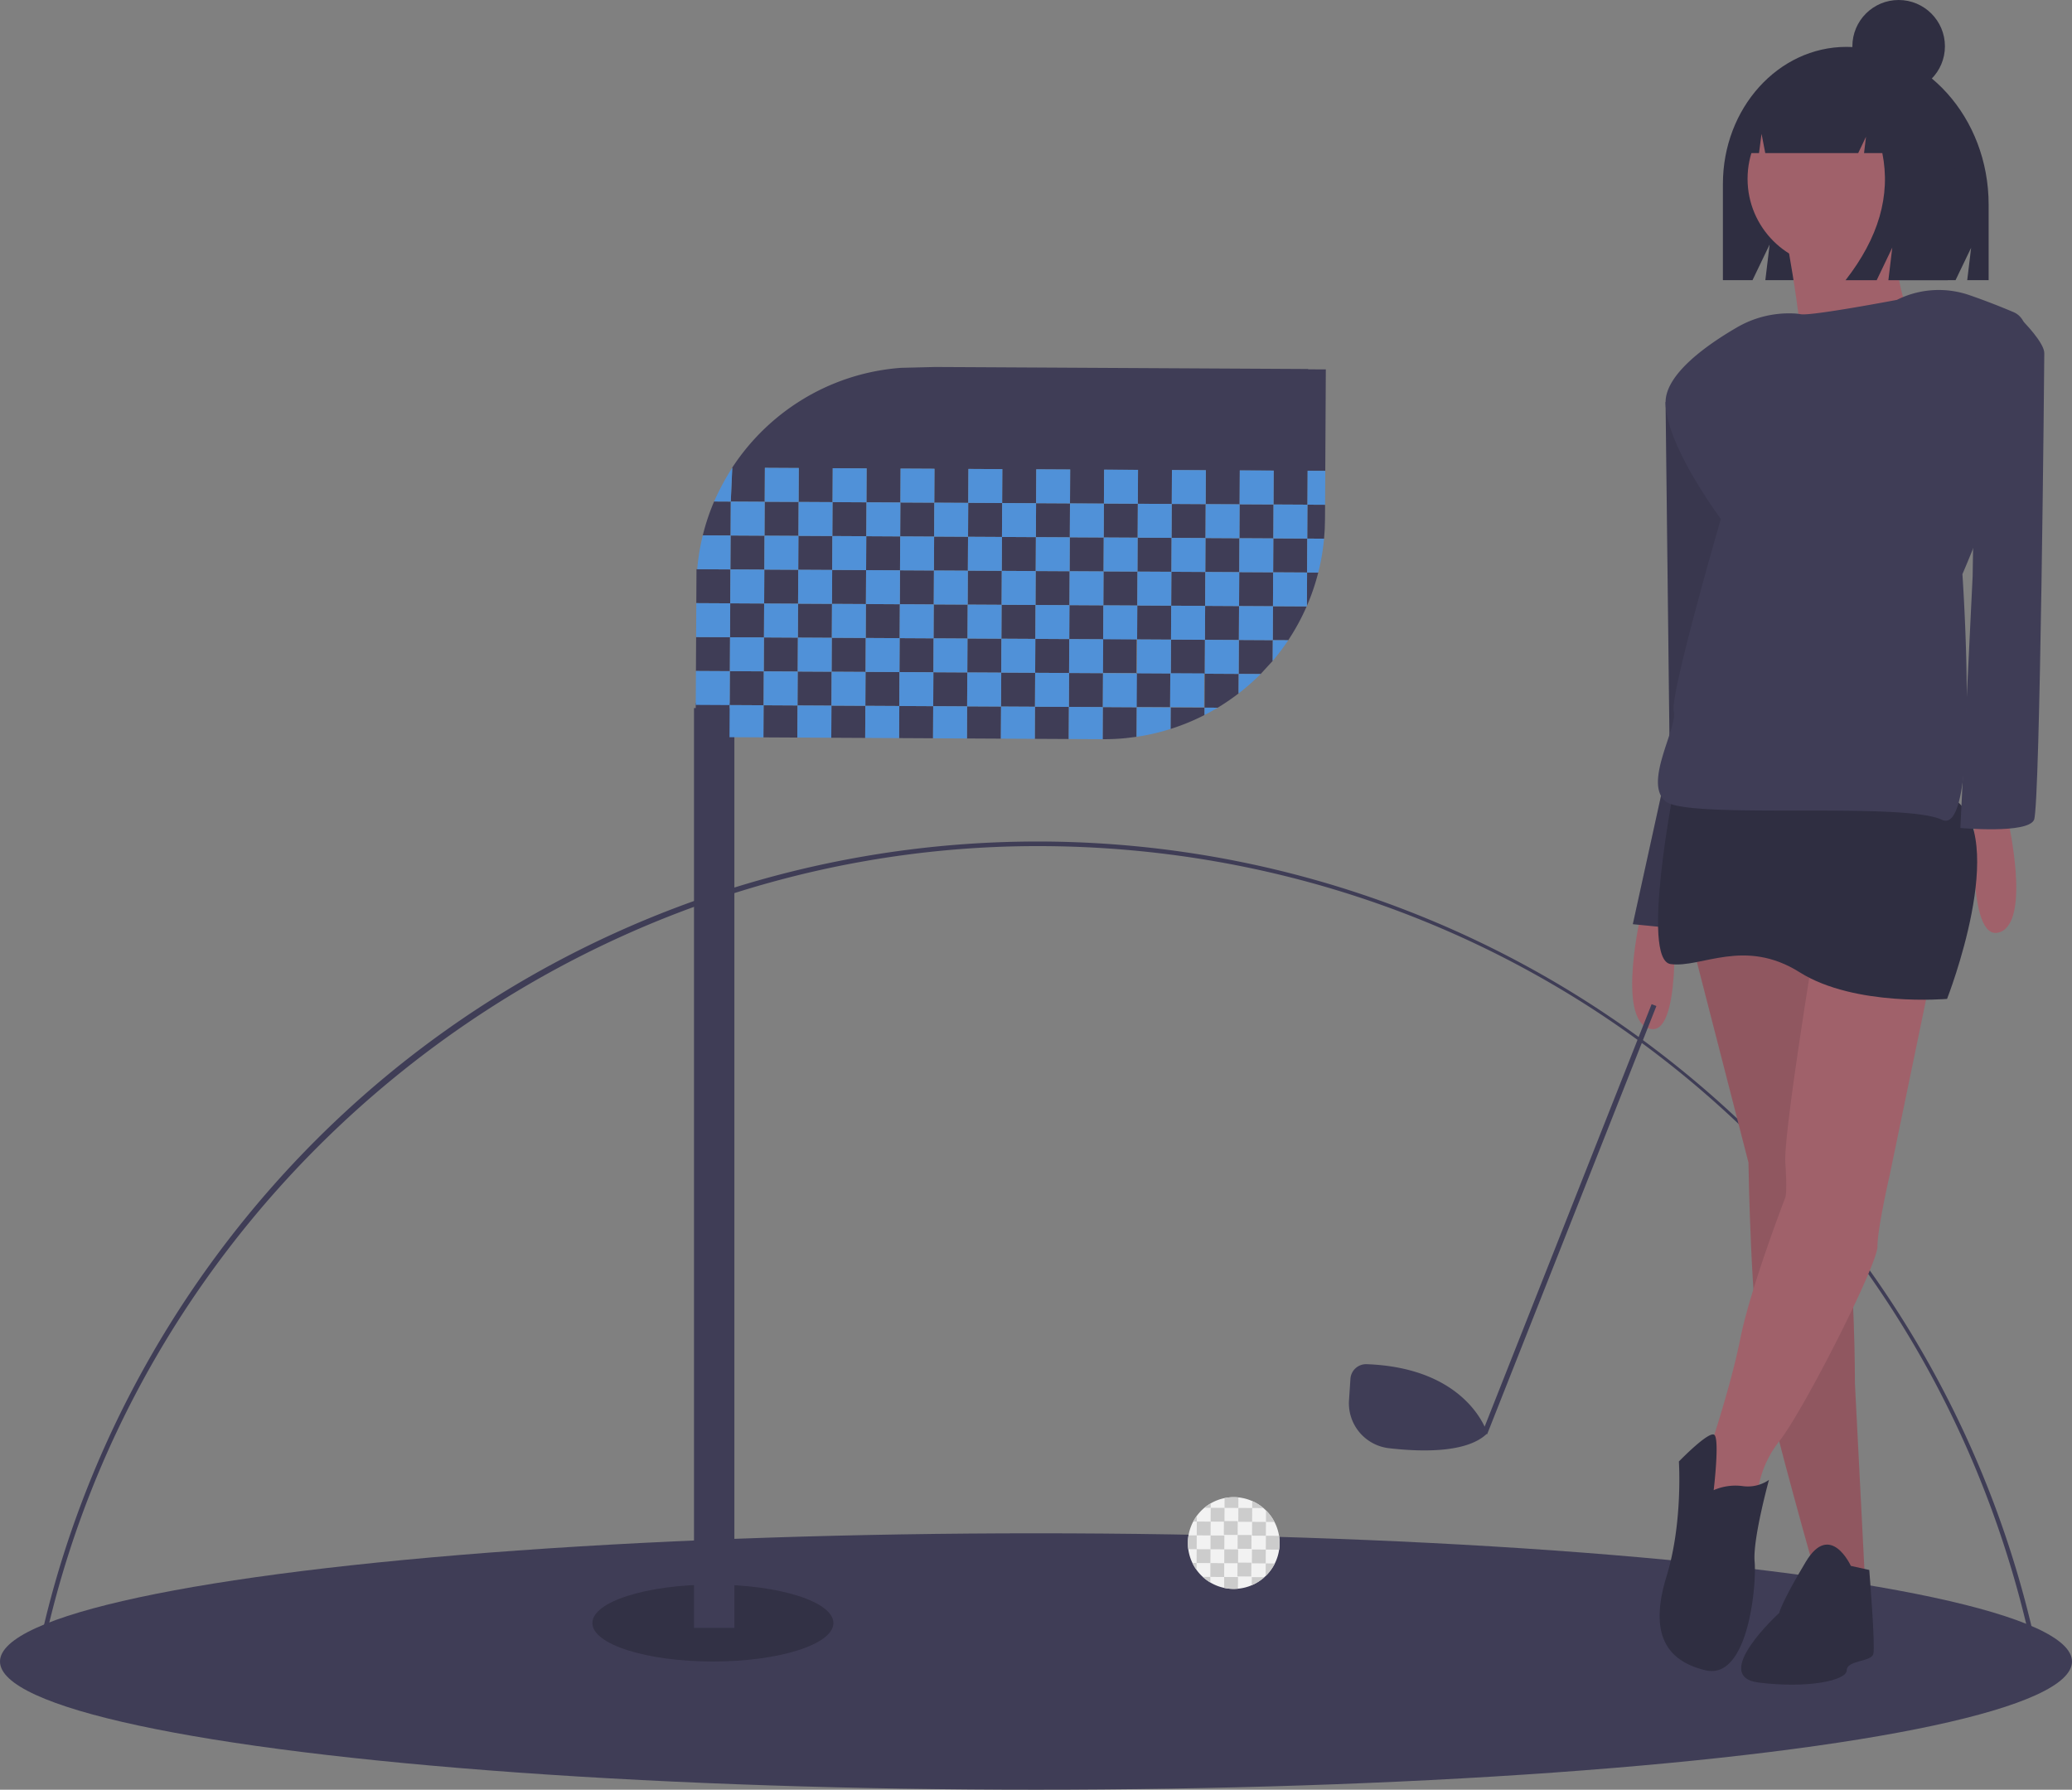 <svg xmlns="http://www.w3.org/2000/svg" data-name="Layer 1" width="926.074" height="800" viewBox="0 0 926.074 800" xmlns:xlink="http://www.w3.org/1999/xlink"><rect x="0" y="0" width="926.074" height="800" fill="#808080" stroke="none"/><title>golf</title><path d="M157.307,782.541l-2.006-.452c22.37-99.481,78.587-189.818,158.295-254.372a456.645,456.645,0,0,1,732.249,253.158l-2.004.456C996.488,573.416,814.267,428.206,600.711,428.206,389.954,428.206,203.475,577.225,157.307,782.541Z" transform="translate(-136.963 -50)" fill="#3f3d56"/><ellipse cx="463.037" cy="742.693" rx="463.037" ry="57.307" fill="#3f3d56"/><path d="M708.883,739.738a20.438,20.438,0,0,1-.213,2.95,20.202,20.202,0,0,1-1.921,6.165,20.536,20.536,0,0,1-4.104,5.607c-.19.186-.387.368-.588.547a20.334,20.334,0,0,1-11.803,5.144c-.615.057-1.241.087-1.872.087a20.492,20.492,0,0,1-20.322-17.771,20.865,20.865,0,0,1-.178-2.73,20.638,20.638,0,0,1,.289-3.447,20.285,20.285,0,0,1,2.107-6.169,19.217,19.217,0,0,1,1.613-2.559,20.463,20.463,0,0,1,16.492-8.326,20.045,20.045,0,0,1,2.092.106,20.251,20.251,0,0,1,6.169,1.629,20.49,20.49,0,0,1,5.004,3.136c.399.338.782.691,1.154,1.059a20.353,20.353,0,0,1,3.789,5.148,20.105,20.105,0,0,1,2.039,6.192A20.576,20.576,0,0,1,708.883,739.738Z" transform="translate(-136.963 -50)" fill="#f2f2f2"/><rect x="696.576" y="730.279" width="6.179" height="6.179" transform="translate(-174.417 1379.081) rotate(-89.692)" fill="#ccc"/><path d="M708.883,739.738a20.438,20.438,0,0,1-.213,2.95l-5.964-.034.034-6.181,5.888.034A20.576,20.576,0,0,1,708.883,739.738Z" transform="translate(-136.963 -50)" fill="#ccc"/><path d="M706.749,748.854a20.536,20.536,0,0,1-4.104,5.607l.027-5.626Z" transform="translate(-136.963 -50)" fill="#ccc"/><path d="M678.101,721.998l-.011,1.986-2.806-.015A20.466,20.466,0,0,1,678.101,721.998Z" transform="translate(-136.963 -50)" fill="#ccc"/><path d="M690.474,719.344l-.027,4.708-6.181-.034.023-4.37a20.472,20.472,0,0,1,4.093-.41A20.045,20.045,0,0,1,690.474,719.344Z" transform="translate(-136.963 -50)" fill="#ccc"/><path d="M701.646,724.108l-5.019-.027.015-3.109A20.49,20.49,0,0,1,701.646,724.108Z" transform="translate(-136.963 -50)" fill="#ccc"/><path d="M671.89,727.563l-.015,2.566-1.598-.008A19.217,19.217,0,0,1,671.89,727.563Z" transform="translate(-136.963 -50)" fill="#ccc"/><rect x="678.072" y="724" width="6.179" height="6.179" transform="translate(-186.543 1354.332) rotate(-89.692)" fill="#ccc"/><rect x="690.43" y="724.066" width="6.179" height="6.179" transform="translate(-174.317 1366.756) rotate(-89.692)" fill="#ccc"/><path d="M706.589,730.316l-3.815-.019.027-5.129A20.353,20.353,0,0,1,706.589,730.316Z" transform="translate(-136.963 -50)" fill="#ccc"/><rect x="671.86" y="730.146" width="6.179" height="6.179" transform="translate(-198.868 1354.232) rotate(-89.692)" fill="#ccc"/><rect x="684.218" y="730.212" width="6.179" height="6.179" transform="matrix(0.005, -1, 1, 0.005, -186.642, 1366.657)" fill="#ccc"/><rect x="678.006" y="736.358" width="6.179" height="6.179" transform="translate(-198.967 1366.557) rotate(-89.692)" fill="#ccc"/><rect x="690.364" y="736.425" width="6.179" height="6.179" transform="matrix(0.005, -1, 1, 0.005, -186.742, 1378.982)" fill="#ccc"/><path d="M671.844,736.31l-.034,6.177-3.751-.019a20.865,20.865,0,0,1-.178-2.73,20.638,20.638,0,0,1,.289-3.447Z" transform="translate(-136.963 -50)" fill="#ccc"/><rect x="671.793" y="742.504" width="6.179" height="6.179" transform="translate(-211.292 1366.458) rotate(-89.692)" fill="#ccc"/><rect x="684.152" y="742.571" width="6.179" height="6.179" transform="translate(-199.067 1378.882) rotate(-89.692)" fill="#ccc"/><rect x="696.51" y="742.637" width="6.179" height="6.179" transform="translate(-186.841 1391.307) rotate(-89.692)" fill="#ccc"/><path d="M671.776,748.668l-.015,3.071a20.19,20.19,0,0,1-1.845-3.083Z" transform="translate(-136.963 -50)" fill="#ccc"/><rect x="677.939" y="748.717" width="6.179" height="6.179" transform="translate(-211.392 1378.783) rotate(-89.692)" fill="#ccc"/><rect x="690.298" y="748.783" width="6.179" height="6.179" transform="matrix(0.005, -1, 1, 0.005, -199.166, 1391.207)" fill="#ccc"/><path d="M677.923,754.879l-.015,2.487a20.542,20.542,0,0,1-3.364-2.506Z" transform="translate(-136.963 -50)" fill="#ccc"/><path d="M690.28,754.947l-.027,5.205c-.615.057-1.241.087-1.872.087a20.35,20.35,0,0,1-4.305-.456l.027-4.871Z" transform="translate(-136.963 -50)" fill="#ccc"/><path d="M702.057,755.008a20.49,20.49,0,0,1-5.615,3.588l.019-3.618Z" transform="translate(-136.963 -50)" fill="#ccc"/><path d="M893.74,473.629,918.444,569.7s.915,67.707,6.405,94.241,23.789,90.582,23.789,90.582l21.959,3.66L966.022,668.516s0-53.983-4.575-65.877S947.723,469.054,947.723,469.054Z" transform="translate(-136.963 -50)" fill="#a0616a"/><path d="M893.74,473.629,918.444,569.7s.915,67.707,6.405,94.241,23.789,90.582,23.789,90.582l21.959,3.66L966.022,668.516s0-53.983-4.575-65.877S947.723,469.054,947.723,469.054Z" transform="translate(-136.963 -50)" opacity="0.1"/><path d="M962.231,70.956h-0c-30.498,0-55.222,27.438-55.222,61.285v43.002h13.226l7.657-15.933-1.914,15.933h85.009l6.961-14.484-1.74,14.484h9.571V141.479C1025.778,102.53,997.327,70.956,962.231,70.956Z" transform="translate(-136.963 -50)" fill="#2f2e41"/><path d="M870.408,458.532s-10.98,46.663,3.66,51.238,10.98-51.238,10.98-51.238Z" transform="translate(-136.963 -50)" fill="#a0616a"/><polygon points="751.745 171.556 744.425 179.791 746.255 338.08 729.786 413.107 766.384 416.767 784.683 265.797 779.194 188.94 751.745 171.556" fill="#3f3d56"/><polygon points="751.745 171.556 744.425 179.791 746.255 338.08 729.786 413.107 766.384 416.767 784.683 265.797 779.194 188.94 751.745 171.556" opacity="0.1"/><circle cx="820.382" cy="79.922" r="39.313" fill="#a0616a"/><path d="M934.806,153.51s11.532,59.755,6.29,66.045,55.562-11.532,55.562-11.532-19.918-40.885-9.435-63.949Z" transform="translate(-136.963 -50)" fill="#a0616a"/><path d="M1034.187,415.529s10.98,46.663-3.66,51.238-10.98-51.238-10.98-51.238Z" transform="translate(-136.963 -50)" fill="#a0616a"/><path d="M949.553,462.649s-15.554,93.326-14.639,107.051,0,15.554,0,15.554-15.554,40.258-20.129,63.133-14.639,52.153-14.639,52.153-11.895,26.534-1.83,26.534,23.789-3.66,23.789-3.66a46.726,46.726,0,0,1,10.065-29.129c10.98-13.874,43.918-78.837,43.918-87.071S981.576,575.19,981.576,575.19l21.044-101.561Z" transform="translate(-136.963 -50)" fill="#a0616a"/><path d="M885.505,400.432s-15.554,78.687-1.83,80.517,32.939-11.895,57.643,3.66,65.877,11.895,65.877,11.895,28.364-72.282,2.745-89.667S885.505,400.432,885.505,400.432Z" transform="translate(-136.963 -50)" fill="#2f2e41"/><path d="M902.889,716.095a24.372,24.372,0,0,1,12.81-1.83,16.709,16.709,0,0,0,11.895-2.745s-7.32,26.534-6.405,36.599-2.745,53.068-21.959,48.493-24.704-18.299-17.384-42.088,5.49-51.238,5.49-51.238,13.353-13.793,15.826-11.929S902.889,716.095,902.889,716.095Z" transform="translate(-136.963 -50)" fill="#2f2e41"/><path d="M964.192,749.948s-9.15-20.129-20.129-1.83-11.895,22.874-11.895,22.874-31.109,28.364-9.15,31.109,39.343-.915,39.343-5.49,10.98-3.66,11.895-7.32-1.83-37.514-1.83-37.514Z" transform="translate(-136.963 -50)" fill="#2f2e41"/><path d="M984.779,184.042h0s-38.429,7.32-43.003,6.405a22.711,22.711,0,0,0-3.119-.331,46.24,46.24,0,0,0-25.539,6.334c-12.741,7.401-31.73,20.573-31.73,33.341,0,19.214,24.704,52.153,24.704,52.153s-22.874,78.687-21.044,86.007-13.724,32.024-3.66,40.258,106.136,0,123.52,8.235,9.15-109.796,9.15-109.796,46.663-107.051,22.874-117.116c-7.698-3.257-14.342-5.747-19.808-7.626A41.872,41.872,0,0,0,984.779,184.042Z" transform="translate(-136.963 -50)" fill="#3f3d56"/><path d="M1020.462,190.447l20.994,3.469s9.199,9.34,9.199,13.915-1.83,202.207-4.575,208.612-32.939,3.66-32.939,3.66l5.49-112.541Z" transform="translate(-136.963 -50)" fill="#3f3d56"/><path d="M977.93,87.838C972.385,80.699,964.207,76.177,955.078,76.177H953.994c-20.904,0-37.849,18.915-37.849,42.249v0h7.004l1.131-8.61,1.659,8.61h41.542l3.48-7.284-.87,7.284h8.172q5.72,28.409-16.438,56.818h13.922l6.961-14.569-1.74,14.569h26.538l5.221-33.508C1012.726,116.641,998.146,95.362,977.93,87.838Z" transform="translate(-136.963 -50)" fill="#2f2e41"/><circle cx="848.597" cy="20.683" r="20.683" fill="#2f2e41"/><ellipse cx="318.625" cy="725.501" rx="53.868" ry="17.192" opacity="0.2"/><rect x="310.184" y="316.501" width="18.045" height="411.171" fill="#3f3d56"/><path d="M721.647,215.084l.001-.139-15.161-.082-15.161-.082-15.161-.082-15.161-.082-15.161-.082-15.161-.082-15.161-.082-15.161-.082-15.161-.082-15.161-.082L554.874,214.048l-15.164.37a98.626,98.626,0,0,0-15.147,2.302c-.009.003-.018.003-.027.006-.046.009-.088.021-.134.033q-1.466.342-2.915.73c-.064.015-.131.033-.194.054a97.061,97.061,0,0,0-9.648,3.141q-1.153.444-2.297.916a98.015,98.015,0,0,0-13.172,6.637c-.356.213-.709.43-1.062.652l-.971.607a98.891,98.891,0,0,0-15.226,11.896q-1.321,1.253-2.591,2.557a99.175,99.175,0,0,0-12.104,15.097l-.642,15.158,15.161.082.082-15.161,15.161.082-.082,15.161,15.161.082.082-15.161,15.161.082-.082,15.161,15.161.082.082-15.161,15.161.082-.082,15.161,15.161.082.082-15.161,15.161.082-.082,15.161,15.161.082.082-15.161,15.161.082-.082,15.161,15.161.082.082-15.161,15.161.082-.082,15.161,15.161.082.082-15.161,15.161.082-.082,15.161,15.161.082.082-15.161,15.161.082L706.16,275.508l15.161.082.082-15.161,7.884.042.082-15.161.082-15.161.081-15.022Z" transform="translate(-136.963 -50)" fill="#3f3d56"/><path d="M456.133,274.164A98.034,98.034,0,0,0,451.07,289.298l12.429.067.082-15.161Z" transform="translate(-136.963 -50)" fill="#3f3d56"/><rect x="478.701" y="274.326" width="15.161" height="15.161" transform="translate(64.802 716.665) rotate(-89.692)" fill="#3f3d56"/><rect x="509.023" y="274.489" width="15.161" height="15.161" transform="translate(94.798 747.15) rotate(-89.692)" fill="#3f3d56"/><rect x="539.346" y="274.652" width="15.161" height="15.161" transform="translate(124.794 777.634) rotate(-89.692)" fill="#3f3d56"/><rect x="569.668" y="274.815" width="15.161" height="15.161" transform="translate(154.791 808.118) rotate(-89.692)" fill="#3f3d56"/><rect x="599.991" y="274.978" width="15.161" height="15.161" transform="translate(184.787 838.602) rotate(-89.692)" fill="#3f3d56"/><rect x="630.313" y="275.141" width="15.161" height="15.161" transform="translate(214.783 869.086) rotate(-89.692)" fill="#3f3d56"/><rect x="660.636" y="275.304" width="15.161" height="15.161" transform="translate(244.78 899.57) rotate(-89.692)" fill="#3f3d56"/><rect x="690.958" y="275.467" width="15.161" height="15.161" transform="translate(274.776 930.054) rotate(-89.692)" fill="#3f3d56"/><path d="M728.748,290.791q.396-4.292.423-8.688l.035-6.471-7.884-.042-.082,15.161Z" transform="translate(-136.963 -50)" fill="#3f3d56"/><rect x="463.458" y="289.406" width="15.161" height="15.161" transform="translate(34.562 716.422) rotate(-89.692)" fill="#3f3d56"/><rect x="493.781" y="289.569" width="15.161" height="15.161" transform="translate(64.558 746.906) rotate(-89.692)" fill="#3f3d56"/><rect x="524.103" y="289.732" width="15.161" height="15.161" transform="translate(94.554 777.39) rotate(-89.692)" fill="#3f3d56"/><rect x="554.426" y="289.895" width="15.161" height="15.161" transform="translate(124.551 807.874) rotate(-89.692)" fill="#3f3d56"/><rect x="584.748" y="290.058" width="15.161" height="15.161" transform="translate(154.547 838.358) rotate(-89.692)" fill="#3f3d56"/><rect x="615.07" y="290.221" width="15.161" height="15.161" transform="translate(184.543 868.842) rotate(-89.692)" fill="#3f3d56"/><rect x="645.393" y="290.384" width="15.161" height="15.161" transform="translate(214.54 899.326) rotate(-89.692)" fill="#3f3d56"/><rect x="675.715" y="290.547" width="15.161" height="15.161" transform="translate(244.536 929.811) rotate(-89.692)" fill="#3f3d56"/><rect x="706.038" y="290.71" width="15.161" height="15.161" transform="translate(274.532 960.295) rotate(-89.692)" fill="#3f3d56"/><rect x="448.216" y="304.485" width="15.161" height="15.161" transform="translate(4.321 716.178) rotate(-89.692)" fill="#3f3d56"/><rect x="478.538" y="304.648" width="15.161" height="15.161" transform="translate(34.318 746.662) rotate(-89.692)" fill="#3f3d56"/><rect x="508.86" y="304.811" width="15.161" height="15.161" transform="translate(64.314 777.146) rotate(-89.692)" fill="#3f3d56"/><rect x="539.183" y="304.974" width="15.161" height="15.161" transform="translate(94.31 807.63) rotate(-89.692)" fill="#3f3d56"/><rect x="569.505" y="305.137" width="15.161" height="15.161" transform="translate(124.307 838.114) rotate(-89.692)" fill="#3f3d56"/><rect x="599.828" y="305.3" width="15.161" height="15.161" transform="translate(154.303 868.598) rotate(-89.692)" fill="#3f3d56"/><rect x="630.15" y="305.463" width="15.161" height="15.161" transform="translate(184.299 899.083) rotate(-89.692)" fill="#3f3d56"/><rect x="660.472" y="305.627" width="15.161" height="15.161" transform="translate(214.296 929.567) rotate(-89.692)" fill="#3f3d56"/><rect x="690.795" y="305.79" width="15.161" height="15.161" transform="translate(244.292 960.051) rotate(-89.692)" fill="#3f3d56"/><path d="M726.146,305.939l-4.988-.027-.08,14.897A98.087,98.087,0,0,0,726.146,305.939Z" transform="translate(-136.963 -50)" fill="#3f3d56"/><rect x="463.295" y="319.728" width="15.161" height="15.161" transform="translate(4.077 746.418) rotate(-89.692)" fill="#3f3d56"/><rect x="493.618" y="319.891" width="15.161" height="15.161" transform="translate(34.074 776.902) rotate(-89.692)" fill="#3f3d56"/><rect x="523.94" y="320.054" width="15.161" height="15.161" transform="translate(64.07 807.386) rotate(-89.692)" fill="#3f3d56"/><rect x="554.262" y="320.217" width="15.161" height="15.161" transform="translate(94.066 837.87) rotate(-89.692)" fill="#3f3d56"/><rect x="584.585" y="320.38" width="15.161" height="15.161" transform="translate(124.063 868.354) rotate(-89.692)" fill="#3f3d56"/><rect x="614.907" y="320.543" width="15.161" height="15.161" transform="translate(154.059 898.839) rotate(-89.692)" fill="#3f3d56"/><rect x="645.23" y="320.706" width="15.161" height="15.161" transform="translate(184.055 929.323) rotate(-89.692)" fill="#3f3d56"/><rect x="675.552" y="320.869" width="15.161" height="15.161" transform="translate(214.052 959.807) rotate(-89.692)" fill="#3f3d56"/><path d="M712.726,336.19a98.413,98.413,0,0,0,8.235-15.117l-15.046-.081-.082,15.161Z" transform="translate(-136.963 -50)" fill="#3f3d56"/><rect x="448.053" y="334.808" width="15.161" height="15.161" transform="translate(-26.163 746.174) rotate(-89.692)" fill="#3f3d56"/><rect x="478.375" y="334.971" width="15.161" height="15.161" transform="translate(3.833 776.658) rotate(-89.692)" fill="#3f3d56"/><rect x="508.697" y="335.134" width="15.161" height="15.161" transform="translate(33.83 807.142) rotate(-89.692)" fill="#3f3d56"/><rect x="539.02" y="335.297" width="15.161" height="15.161" transform="translate(63.826 837.626) rotate(-89.692)" fill="#3f3d56"/><rect x="569.342" y="335.46" width="15.161" height="15.161" transform="translate(93.822 868.111) rotate(-89.692)" fill="#3f3d56"/><rect x="599.665" y="335.623" width="15.161" height="15.161" transform="translate(123.819 898.595) rotate(-89.692)" fill="#3f3d56"/><rect x="629.987" y="335.786" width="15.161" height="15.161" transform="matrix(0.005, -1, 1, 0.005, 153.815, 929.079)" fill="#3f3d56"/><rect x="660.309" y="335.949" width="15.161" height="15.161" transform="translate(183.811 959.563) rotate(-89.692)" fill="#3f3d56"/><polygon points="553.628 301.233 563.438 301.285 568.821 295.422 568.871 286.153 553.71 286.071 553.628 301.233" fill="#3f3d56"/><polygon points="326.21 300.01 326.134 314.261 310.972 314.18 310.968 315.089 310.891 329.341 310.89 329.444 326.052 329.526 326.052 329.422 326.129 315.171 341.29 315.252 341.372 300.091 326.21 300.01" fill="#3f3d56"/><rect x="493.455" y="350.213" width="15.161" height="15.161" transform="translate(3.59 806.898) rotate(-89.692)" fill="#3f3d56"/><rect x="523.777" y="350.376" width="15.161" height="15.161" transform="translate(33.586 837.383) rotate(-89.692)" fill="#3f3d56"/><rect x="554.099" y="350.539" width="15.161" height="15.161" transform="translate(63.582 867.867) rotate(-89.692)" fill="#3f3d56"/><rect x="584.422" y="350.703" width="15.161" height="15.161" transform="translate(93.579 898.351) rotate(-89.692)" fill="#3f3d56"/><rect x="614.744" y="350.866" width="15.161" height="15.161" transform="translate(123.575 928.835) rotate(-89.692)" fill="#3f3d56"/><rect x="645.067" y="351.029" width="15.161" height="15.161" transform="matrix(0.005, -1, 1, 0.005, 153.571, 959.319)" fill="#3f3d56"/><path d="M675.348,366.312l5.84.031a98.332,98.332,0,0,0,9.356-6.381l.047-8.73L675.43,351.151Z" transform="translate(-136.963 -50)" fill="#3f3d56"/><rect x="478.617" y="364.89" width="14.355" height="15.161" transform="translate(-26.245 806.255) rotate(-89.692)" fill="#3f3d56"/><rect x="508.94" y="365.053" width="14.355" height="15.161" transform="translate(3.751 836.74) rotate(-89.692)" fill="#3f3d56"/><rect x="539.262" y="365.216" width="14.355" height="15.161" transform="translate(33.747 867.224) rotate(-89.692)" fill="#3f3d56"/><rect x="569.585" y="365.379" width="14.355" height="15.161" transform="translate(63.744 897.708) rotate(-89.692)" fill="#3f3d56"/><rect x="599.907" y="365.542" width="14.355" height="15.161" transform="translate(93.74 928.192) rotate(-89.692)" fill="#3f3d56"/><path d="M629.788,380.422a100.179,100.179,0,0,0,10.419-.487l4.749-.587.071-13.199-15.161-.082Z" transform="translate(-136.963 -50)" fill="#3f3d56"/><path d="M660.136,375.846a97.929,97.929,0,0,0,15.195-6.244l.018-3.29-15.161-.082Z" transform="translate(-136.963 -50)" fill="#3f3d56"/><rect x="508.779" y="319.973" width="15.161" height="15.161" transform="translate(49.072 792.144) rotate(-89.692)" fill="#5091d8"/><rect x="599.909" y="290.139" width="15.161" height="15.161" transform="translate(169.545 853.6) rotate(-89.692)" fill="#5091d8"/><path d="M451.07,289.298a99.005,99.005,0,0,0-2.492,15.148l14.84.08.082-15.161Z" transform="translate(-136.963 -50)" fill="#5091d8"/><path d="M644.955,379.349a97.926,97.926,0,0,0,15.18-3.503l.052-9.615L645.026,366.149Z" transform="translate(-136.963 -50)" fill="#5091d8"/><rect x="614.989" y="305.382" width="15.161" height="15.161" transform="translate(169.301 883.84) rotate(-89.692)" fill="#5091d8"/><rect x="614.826" y="335.704" width="15.161" height="15.161" transform="translate(138.817 913.837) rotate(-89.692)" fill="#5091d8"/><rect x="691.039" y="260.306" width="15.161" height="15.161" transform="translate(290.018 915.056) rotate(-89.692)" fill="#5091d8"/><rect x="717.723" y="264.088" width="15.161" height="7.884" transform="translate(316.415 941.882) rotate(-89.692)" fill="#5091d8"/><rect x="675.797" y="275.386" width="15.161" height="15.161" transform="translate(259.778 914.812) rotate(-89.692)" fill="#5091d8"/><rect x="706.119" y="275.549" width="15.161" height="15.161" transform="translate(289.774 945.297) rotate(-89.692)" fill="#5091d8"/><rect x="690.876" y="290.628" width="15.161" height="15.161" transform="translate(259.534 945.053) rotate(-89.692)" fill="#5091d8"/><path d="M726.146,305.939a98.627,98.627,0,0,0,2.601-15.148l-7.508-.04-.082,15.161Z" transform="translate(-136.963 -50)" fill="#5091d8"/><rect x="675.634" y="305.708" width="15.161" height="15.161" transform="translate(229.294 944.809) rotate(-89.692)" fill="#5091d8"/><rect x="705.956" y="305.871" width="15.161" height="15.161" transform="translate(259.29 975.293) rotate(-89.692)" fill="#5091d8"/><rect x="690.713" y="320.951" width="15.161" height="15.161" transform="translate(229.05 975.049) rotate(-89.692)" fill="#5091d8"/><rect x="675.471" y="336.03" width="15.161" height="15.161" transform="translate(198.81 974.805) rotate(-89.692)" fill="#5091d8"/><path d="M712.726,336.19l-6.892-.037-.05,9.27A99.203,99.203,0,0,0,712.726,336.19Z" transform="translate(-136.963 -50)" fill="#5091d8"/><rect x="660.228" y="351.11" width="15.161" height="15.161" transform="matrix(0.005, -1, 1, 0.005, 168.569, 974.561)" fill="#5091d8"/><path d="M691.735,359.032a99.535,99.535,0,0,0,8.666-7.747l-9.809-.053-.047,8.73C690.943,359.655,691.342,359.345,691.735,359.032Z" transform="translate(-136.963 -50)" fill="#5091d8"/><rect x="509.105" y="259.328" width="15.161" height="15.161" transform="translate(110.04 732.151) rotate(-89.692)" fill="#5091d8"/><rect x="539.427" y="259.491" width="15.161" height="15.161" transform="translate(140.036 762.636) rotate(-89.692)" fill="#5091d8"/><rect x="569.75" y="259.654" width="15.161" height="15.161" transform="translate(170.033 793.12) rotate(-89.692)" fill="#5091d8"/><rect x="600.072" y="259.817" width="15.161" height="15.161" transform="translate(200.029 823.604) rotate(-89.692)" fill="#5091d8"/><rect x="630.395" y="259.98" width="15.161" height="15.161" transform="translate(230.025 854.088) rotate(-89.692)" fill="#5091d8"/><rect x="660.717" y="260.143" width="15.161" height="15.161" transform="translate(260.022 884.572) rotate(-89.692)" fill="#5091d8"/><rect x="524.185" y="274.57" width="15.161" height="15.161" transform="translate(109.796 762.392) rotate(-89.692)" fill="#5091d8"/><rect x="554.507" y="274.733" width="15.161" height="15.161" transform="translate(139.793 792.876) rotate(-89.692)" fill="#5091d8"/><rect x="584.829" y="274.897" width="15.161" height="15.161" transform="translate(169.789 823.36) rotate(-89.692)" fill="#5091d8"/><rect x="615.152" y="275.06" width="15.161" height="15.161" transform="translate(199.785 853.844) rotate(-89.692)" fill="#5091d8"/><rect x="645.474" y="275.223" width="15.161" height="15.161" transform="translate(229.782 884.328) rotate(-89.692)" fill="#5091d8"/><rect x="478.619" y="289.487" width="15.161" height="15.161" transform="translate(49.56 731.664) rotate(-89.692)" fill="#5091d8"/><rect x="539.264" y="289.813" width="15.161" height="15.161" transform="translate(109.552 792.632) rotate(-89.692)" fill="#5091d8"/><rect x="569.587" y="289.976" width="15.161" height="15.161" transform="translate(139.549 823.116) rotate(-89.692)" fill="#5091d8"/><rect x="630.232" y="290.302" width="15.161" height="15.161" transform="translate(199.541 884.084) rotate(-89.692)" fill="#5091d8"/><rect x="660.554" y="290.465" width="15.161" height="15.161" transform="translate(229.538 914.568) rotate(-89.692)" fill="#5091d8"/><rect x="463.377" y="304.567" width="15.161" height="15.161" transform="translate(19.319 731.42) rotate(-89.692)" fill="#5091d8"/><rect x="493.699" y="304.73" width="15.161" height="15.161" transform="translate(49.316 761.904) rotate(-89.692)" fill="#5091d8"/><rect x="554.344" y="305.056" width="15.161" height="15.161" transform="translate(109.308 822.872) rotate(-89.692)" fill="#5091d8"/><rect x="584.666" y="305.219" width="15.161" height="15.161" transform="translate(139.305 853.356) rotate(-89.692)" fill="#5091d8"/><rect x="645.311" y="305.545" width="15.161" height="15.161" transform="translate(199.297 914.325) rotate(-89.692)" fill="#5091d8"/><rect x="448.134" y="319.646" width="15.161" height="15.161" transform="translate(-10.921 731.176) rotate(-89.692)" fill="#5091d8"/><rect x="478.456" y="319.809" width="15.161" height="15.161" transform="translate(19.076 761.66) rotate(-89.692)" fill="#5091d8"/><path d="M456.133,274.164l7.447.04.688-15.158A111.266,111.266,0,0,0,456.133,274.164Z" transform="translate(-136.963 -50)" fill="#5091d8"/><rect x="478.783" y="259.165" width="15.161" height="15.161" transform="translate(80.044 701.667) rotate(-89.692)" fill="#5091d8"/><rect x="463.54" y="274.244" width="15.161" height="15.161" transform="translate(49.804 701.423) rotate(-89.692)" fill="#5091d8"/><rect x="493.862" y="274.407" width="15.161" height="15.161" transform="translate(79.8 731.908) rotate(-89.692)" fill="#5091d8"/><rect x="508.942" y="289.65" width="15.161" height="15.161" transform="translate(79.556 762.148) rotate(-89.692)" fill="#5091d8"/><rect x="524.022" y="304.893" width="15.161" height="15.161" transform="translate(79.312 792.388) rotate(-89.692)" fill="#5091d8"/><rect x="539.101" y="320.136" width="15.161" height="15.161" transform="translate(79.068 822.628) rotate(-89.692)" fill="#5091d8"/><rect x="569.424" y="320.299" width="15.161" height="15.161" transform="translate(109.065 853.112) rotate(-89.692)" fill="#5091d8"/><rect x="599.746" y="320.462" width="15.161" height="15.161" transform="translate(139.061 883.597) rotate(-89.692)" fill="#5091d8"/><rect x="630.069" y="320.625" width="15.161" height="15.161" transform="translate(169.057 914.081) rotate(-89.692)" fill="#5091d8"/><rect x="660.391" y="320.788" width="15.161" height="15.161" transform="translate(199.054 944.565) rotate(-89.692)" fill="#5091d8"/><rect x="463.214" y="334.889" width="15.161" height="15.161" transform="translate(-11.165 761.416) rotate(-89.692)" fill="#5091d8"/><rect x="493.536" y="335.052" width="15.161" height="15.161" transform="translate(18.832 791.9) rotate(-89.692)" fill="#5091d8"/><rect x="523.859" y="335.215" width="15.161" height="15.161" transform="translate(48.828 822.384) rotate(-89.692)" fill="#5091d8"/><rect x="554.181" y="335.378" width="15.161" height="15.161" transform="translate(78.824 852.868) rotate(-89.692)" fill="#5091d8"/><rect x="584.503" y="335.541" width="15.161" height="15.161" transform="translate(108.821 883.353) rotate(-89.692)" fill="#5091d8"/><rect x="645.148" y="335.867" width="15.161" height="15.161" transform="translate(168.813 944.321) rotate(-89.692)" fill="#5091d8"/><rect x="447.971" y="349.969" width="15.161" height="15.161" transform="translate(-41.405 761.172) rotate(-89.692)" fill="#5091d8"/><rect x="478.293" y="350.132" width="15.161" height="15.161" transform="translate(-11.409 791.656) rotate(-89.692)" fill="#5091d8"/><rect x="508.616" y="350.295" width="15.161" height="15.161" transform="translate(18.588 822.14) rotate(-89.692)" fill="#5091d8"/><rect x="538.938" y="350.458" width="15.161" height="15.161" transform="translate(48.584 852.625) rotate(-89.692)" fill="#5091d8"/><rect x="569.261" y="350.621" width="15.161" height="15.161" transform="translate(78.58 883.109) rotate(-89.692)" fill="#5091d8"/><rect x="599.583" y="350.784" width="15.161" height="15.161" transform="translate(108.577 913.593) rotate(-89.692)" fill="#5091d8"/><rect x="629.905" y="350.947" width="15.161" height="15.161" transform="translate(138.573 944.077) rotate(-89.692)" fill="#5091d8"/><rect x="463.456" y="364.808" width="14.355" height="15.161" transform="translate(-41.243 791.013) rotate(-89.692)" fill="#5091d8"/><rect x="493.779" y="364.971" width="14.355" height="15.161" transform="translate(-11.247 821.498) rotate(-89.692)" fill="#5091d8"/><rect x="524.101" y="365.134" width="14.355" height="15.161" transform="translate(18.749 851.982) rotate(-89.692)" fill="#5091d8"/><rect x="554.423" y="365.297" width="14.355" height="15.161" transform="translate(48.746 882.466) rotate(-89.692)" fill="#5091d8"/><rect x="584.746" y="365.46" width="14.355" height="15.161" transform="translate(78.742 912.95) rotate(-89.692)" fill="#5091d8"/><rect x="615.068" y="365.624" width="14.355" height="15.161" transform="translate(108.738 943.434) rotate(-89.692)" fill="#5091d8"/><path d="M681.189,366.344l-5.84-.031-.018,3.29Q678.323,368.072,681.189,366.344Z" transform="translate(-136.963 -50)" fill="#5091d8"/><path d="M877.283,499.705l-2.131-.842L800.518,687.71c-3.542-7.477-16.132-26.584-52.756-27.923a7.027,7.027,0,0,0-7.229,6.576l-.635,9.53A20.229,20.229,0,0,0,757.741,697.345c14.983,1.732,34.751,2.044,43.637-6.34l.261.103Z" transform="translate(-136.963 -50)" fill="#3f3d56"/></svg>